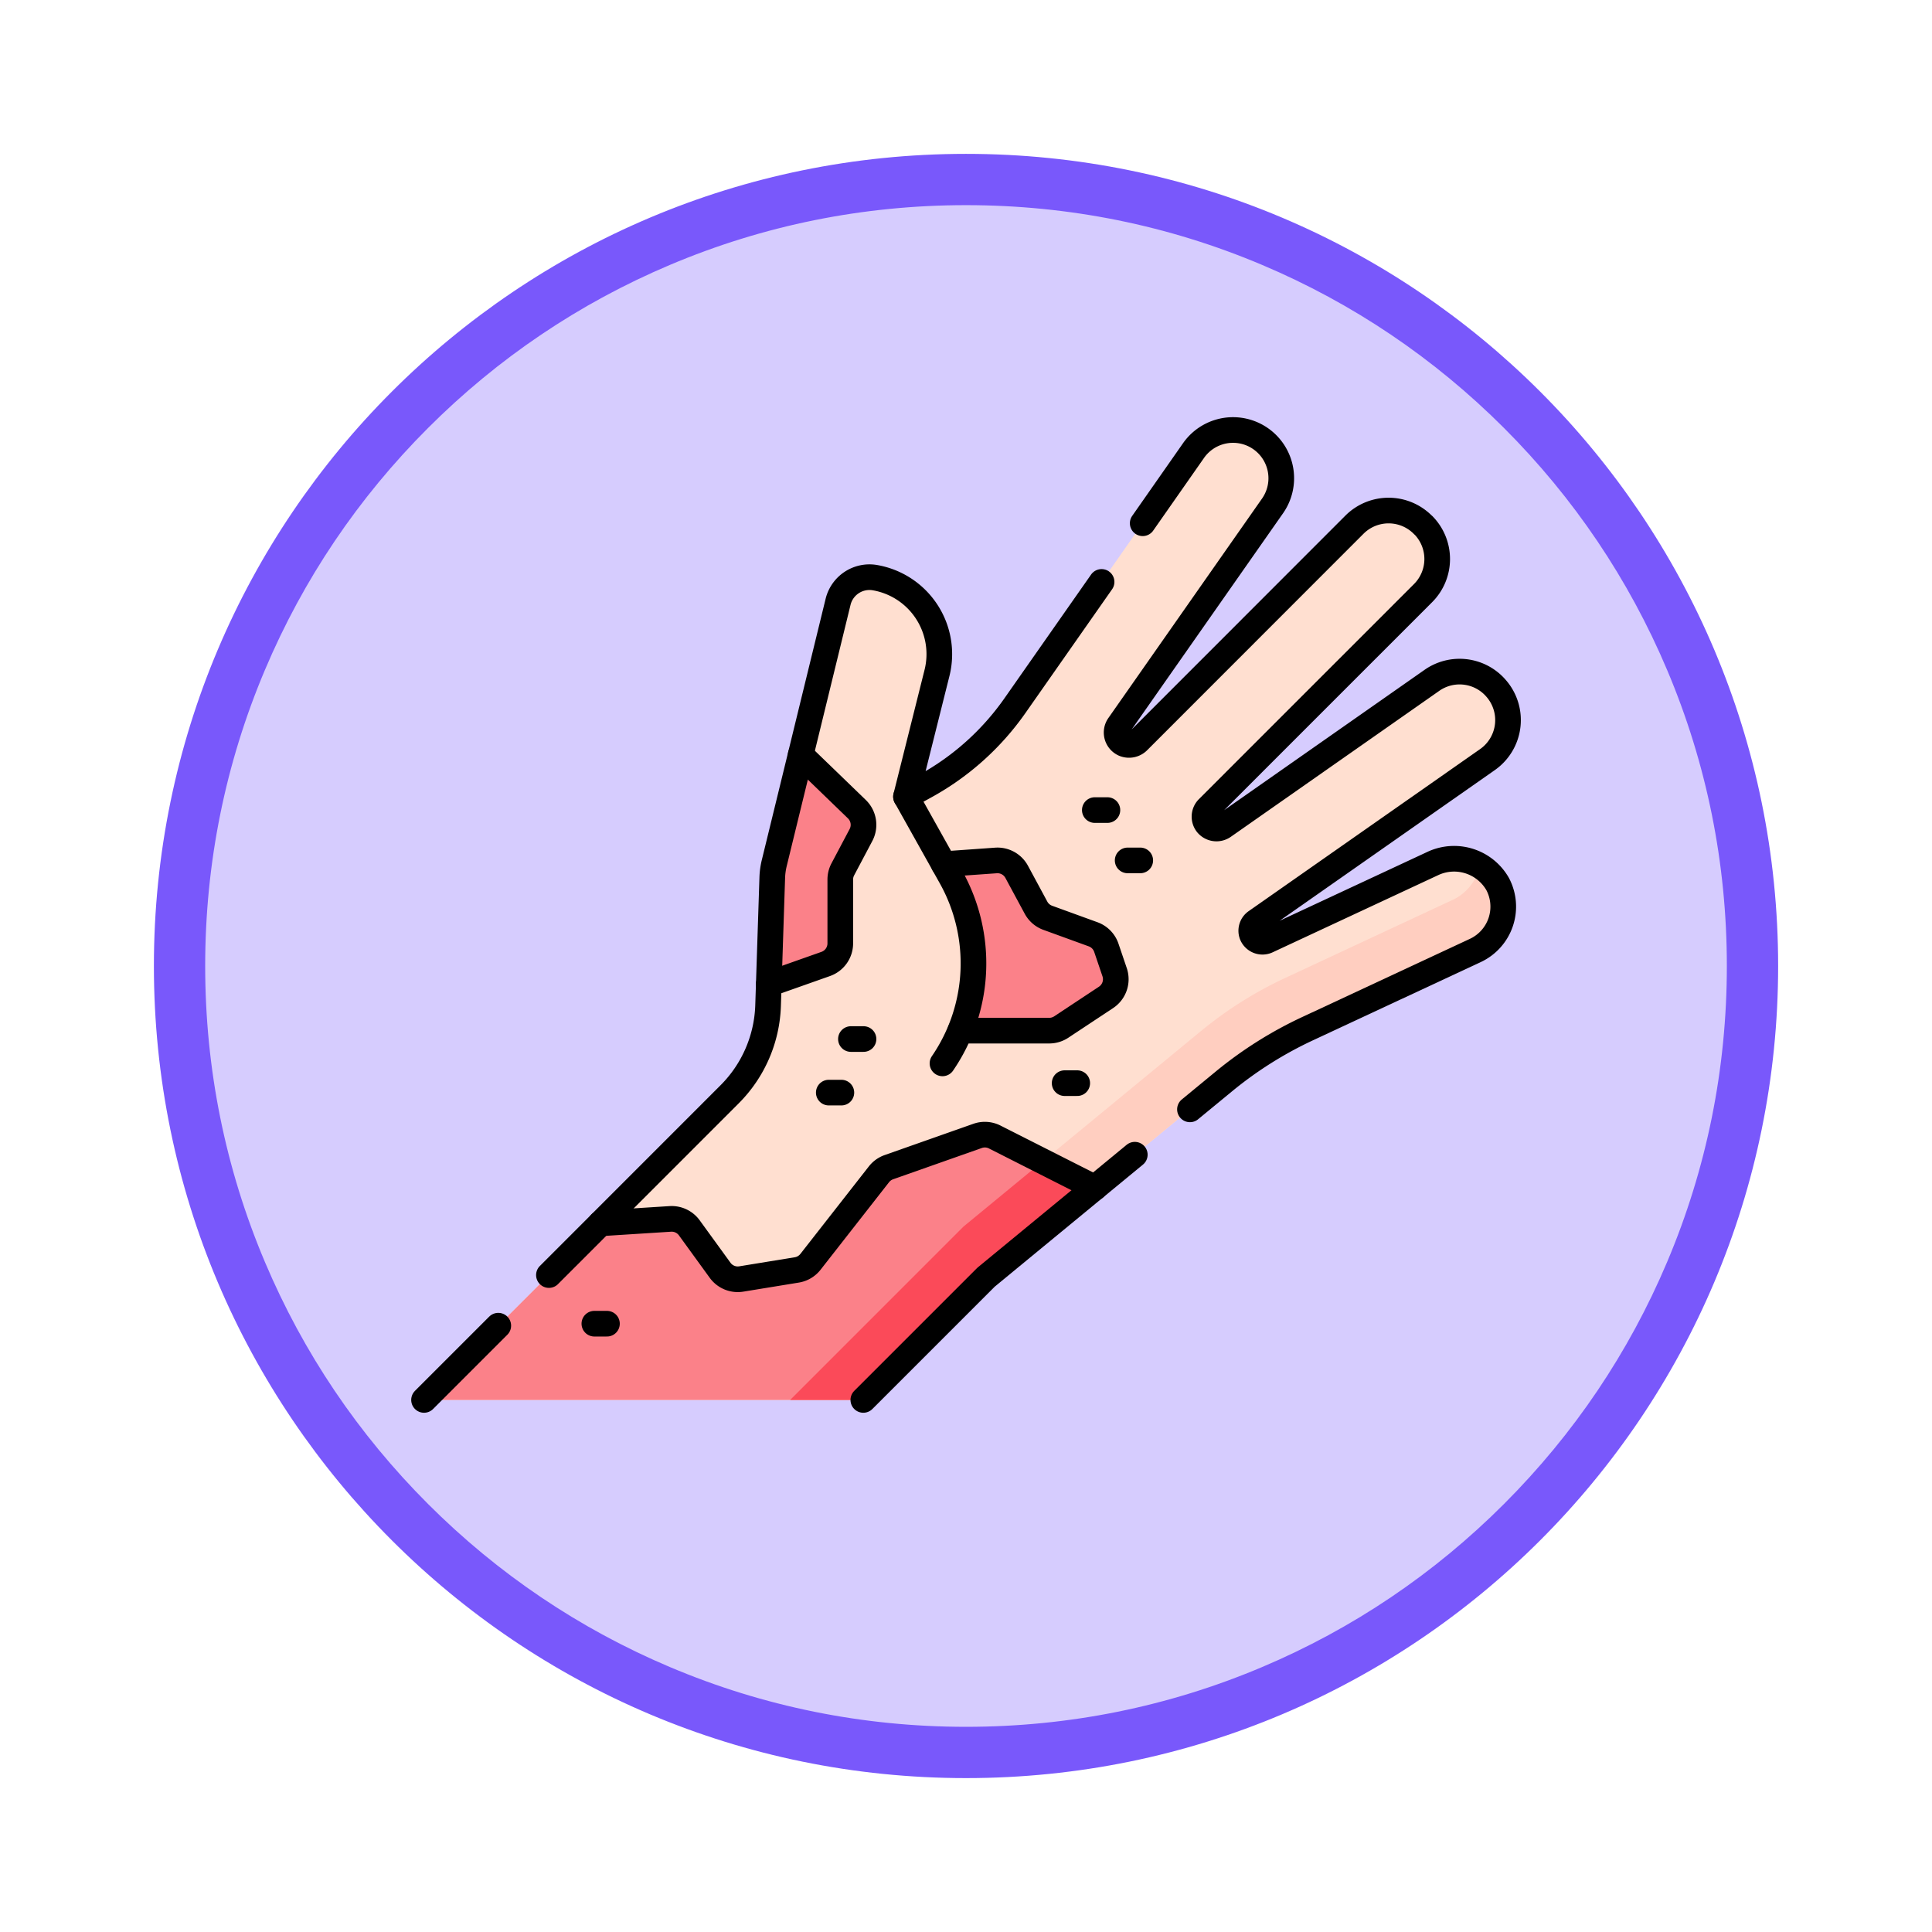<svg xmlns="http://www.w3.org/2000/svg" xmlns:xlink="http://www.w3.org/1999/xlink" width="113" height="113" viewBox="0 0 113 113">
  <defs>
    <filter id="Trazado_982547" x="0" y="0" width="113" height="113" filterUnits="userSpaceOnUse">
      <feOffset dy="3" input="SourceAlpha"/>
      <feGaussianBlur stdDeviation="3" result="blur"/>
      <feFlood flood-opacity="0.161"/>
      <feComposite operator="in" in2="blur"/>
      <feComposite in="SourceGraphic"/>
    </filter>
  </defs>
  <g id="Grupo_1235198" data-name="Grupo 1235198" transform="translate(-271.424 -4103.5)">
    <g id="Grupo_1234671" data-name="Grupo 1234671" transform="translate(0 -5879.346)">
      <g id="Grupo_1231178" data-name="Grupo 1231178" transform="translate(0 4365)">
        <g id="Grupo_1230686" data-name="Grupo 1230686" transform="translate(0 -2146.377)">
          <g id="Grupo_1229014" data-name="Grupo 1229014" transform="translate(0 2131.042)">
            <g id="Grupo_1227502" data-name="Grupo 1227502" transform="translate(0 2048.198)">
              <g id="Grupo_1225350" data-name="Grupo 1225350" transform="translate(-0.575 -393.641)">
                <g id="Grupo_1208121" data-name="Grupo 1208121" transform="translate(0 -1922.377)">
                  <g id="Grupo_1202432" data-name="Grupo 1202432" transform="translate(0 1255.486)">
                    <g id="Grupo_1202055" data-name="Grupo 1202055" transform="translate(0 3240.511)">
                      <g id="Grupo_1177900" data-name="Grupo 1177900" transform="translate(281 1411.003)">
                        <g id="Grupo_1172010" data-name="Grupo 1172010" transform="translate(0)">
                          <g id="Grupo_1171046" data-name="Grupo 1171046">
                            <g id="Grupo_1148525" data-name="Grupo 1148525">
                              <g transform="matrix(1, 0, 0, 1, -9, -6)" filter="url(#Trazado_982547)">
                                <g id="Trazado_982547-2" data-name="Trazado 982547" transform="translate(9 6)" fill="#d6ccfe">
                                  <path d="M 47.5 93.5 C 41.289 93.5 35.265 92.284 29.595 89.886 C 24.118 87.569 19.198 84.252 14.973 80.027 C 10.748 75.802 7.431 70.882 5.114 65.405 C 2.716 59.735 1.5 53.711 1.5 47.5 C 1.5 41.289 2.716 35.265 5.114 29.595 C 7.431 24.118 10.748 19.198 14.973 14.973 C 19.198 10.748 24.118 7.431 29.595 5.114 C 35.265 2.716 41.289 1.5 47.5 1.5 C 53.711 1.5 59.735 2.716 65.405 5.114 C 70.882 7.431 75.802 10.748 80.027 14.973 C 84.252 19.198 87.569 24.118 89.886 29.595 C 92.284 35.265 93.5 41.289 93.5 47.5 C 93.5 53.711 92.284 59.735 89.886 65.405 C 87.569 70.882 84.252 75.802 80.027 80.027 C 75.802 84.252 70.882 87.569 65.405 89.886 C 59.735 92.284 53.711 93.5 47.5 93.5 Z" stroke="none"/>
                                  <path d="M 47.5 3 C 41.491 3 35.664 4.176 30.18 6.496 C 24.881 8.737 20.122 11.946 16.034 16.034 C 11.946 20.122 8.737 24.881 6.496 30.18 C 4.176 35.664 3 41.491 3 47.5 C 3 53.509 4.176 59.336 6.496 64.82 C 8.737 70.119 11.946 74.878 16.034 78.966 C 20.122 83.054 24.881 86.263 30.18 88.504 C 35.664 90.824 41.491 92 47.5 92 C 53.509 92 59.336 90.824 64.82 88.504 C 70.119 86.263 74.878 83.054 78.966 78.966 C 83.054 74.878 86.263 70.119 88.504 64.82 C 90.824 59.336 92 53.509 92 47.5 C 92 41.491 90.824 35.664 88.504 30.18 C 86.263 24.881 83.054 20.122 78.966 16.034 C 74.878 11.946 70.119 8.737 64.82 6.496 C 59.336 4.176 53.509 3 47.5 3 M 47.5 0 C 73.734 0 95 21.266 95 47.5 C 95 73.734 73.734 95 47.5 95 C 21.266 95 0 73.734 0 47.5 C 0 21.266 21.266 0 47.5 0 Z" stroke="none" fill="#7958fb"/>
                                </g>
                              </g>
                            </g>
                          </g>
                        </g>
                      </g>
                    </g>
                  </g>
                </g>
              </g>
            </g>
          </g>
        </g>
      </g>
    </g>
    <g id="skin-rash_11009184" transform="translate(288.725 4095.11)">
      <g id="Grupo_1235195" data-name="Grupo 1235195" transform="translate(7.5 33.508)">
        <g id="Grupo_1235194" data-name="Grupo 1235194" transform="translate(0 0)">
          <path id="Trazado_1253357" data-name="Trazado 1253357" d="M66.523,58.884l-9.7,4.522a.663.663,0,0,1-.905-.353.649.649,0,0,1,.237-.755l13.538-9.479a2.821,2.821,0,0,0,.477-4.2L70.16,48.6a2.82,2.82,0,0,0-3.713-.422L54.263,56.714a.715.715,0,0,1-.973-.129.7.7,0,0,1,.058-.923l12.58-12.58a2.821,2.821,0,0,0,.022-3.968l-.011-.011a2.824,2.824,0,0,0-4.015-.022L49.274,51.73a.752.752,0,0,1-.835.169.728.728,0,0,1-.3-1.081l9.008-12.865a2.821,2.821,0,1,0-4.659-3.183l-10.431,14.9a15.521,15.521,0,0,1-5.225,4.692l-1.146.631L37.5,47.754a4.539,4.539,0,0,0-3.625-5.575h0a1.89,1.89,0,0,0-2.159,1.413l-3.733,15.28a4.131,4.131,0,0,0-.116.847l-.245,7.49A7.689,7.689,0,0,1,25.377,72.4L7.5,90.272H33.193l7.179-7.179L54.288,71.638a22.99,22.99,0,0,1,4.9-3.086l9.8-4.569A2.83,2.83,0,0,0,70.291,60.1,2.934,2.934,0,0,0,66.523,58.884Z" transform="translate(-7.5 -33.509)" fill="#ffdfd0"/>
          <path id="Trazado_1253358" data-name="Trazado 1253358" d="M167.455,182.734l-1.546,6.328a4.14,4.14,0,0,0-.116.847l-.2,6.23,3.331-1.177a1.276,1.276,0,0,0,.85-1.2v-3.734a1.276,1.276,0,0,1,.148-.6l1.062-2.006a1.275,1.275,0,0,0-.241-1.514Z" transform="translate(-145.423 -163.699)" fill="#fb8189"/>
          <path id="Trazado_1253359" data-name="Trazado 1253359" d="M255.288,239.117l-2.62,1.734a1.276,1.276,0,0,1-.7.212h-5.2a10.344,10.344,0,0,0-.54-8.984l-.421-.753,3.053-.217a1.275,1.275,0,0,1,1.213.667l1.13,2.094a1.275,1.275,0,0,0,.687.593l2.654.966a1.275,1.275,0,0,1,.772.789l.484,1.426A1.276,1.276,0,0,1,255.288,239.117Z" transform="translate(-215.402 -205.9)" fill="#fb8189"/>
          <path id="Trazado_1253360" data-name="Trazado 1253360" d="M215.438,238.467l-9.8,4.57a22.94,22.94,0,0,0-4.895,3.086l-13.916,11.455-7.179,7.179h-4.28l10.137-10.139,13.916-11.455a23.03,23.03,0,0,1,4.9-3.086l9.8-4.569a2.824,2.824,0,0,0,1.578-2,2.713,2.713,0,0,1,1.051,1.078A2.829,2.829,0,0,1,215.438,238.467Z" transform="translate(-153.956 -207.994)" fill="#ffcec0"/>
          <path id="Trazado_1253361" data-name="Trazado 1253361" d="M46.733,359.954l-5.855-2.964a1.275,1.275,0,0,0-1-.065l-5.189,1.829a1.277,1.277,0,0,0-.581.417l-4.006,5.12a1.276,1.276,0,0,1-.8.473l-3.247.53a1.275,1.275,0,0,1-1.238-.51l-1.8-2.48a1.276,1.276,0,0,0-1.114-.524l-4.074.259L7.5,372.369H33.193l7.179-7.179Z" transform="translate(-7.5 -315.606)" fill="#fb8189"/>
          <path id="Trazado_1253362" data-name="Trazado 1253362" d="M190.149,369.088l-4.638,3.818-10.137,10.138h4.279l7.179-7.179,6.361-5.236Z" transform="translate(-153.961 -326.281)" fill="#fb4a59"/>
        </g>
      </g>
      <g id="Grupo_1235197" data-name="Grupo 1235197" transform="translate(7.5 33.508)">
        <g id="Grupo_1235196" data-name="Grupo 1235196" transform="translate(0 0)">
          <path id="Trazado_1253363" data-name="Trazado 1253363" d="M165.588,196.137l3.33-1.177a1.276,1.276,0,0,0,.85-1.2v-3.734a1.276,1.276,0,0,1,.148-.6l1.062-2.006a1.275,1.275,0,0,0-.241-1.514l-3.284-3.174" transform="translate(-145.422 -163.698)" fill="none" stroke="#000" stroke-linecap="round" stroke-linejoin="round" stroke-miterlimit="10" stroke-width="1.5"/>
          <path id="Trazado_1253364" data-name="Trazado 1253364" d="M245.8,231.325l3.053-.217a1.275,1.275,0,0,1,1.213.667l1.13,2.094a1.275,1.275,0,0,0,.687.593l2.654.965a1.275,1.275,0,0,1,.772.789l.484,1.426a1.276,1.276,0,0,1-.5,1.474l-2.62,1.734a1.276,1.276,0,0,1-.7.212h-5.2" transform="translate(-215.402 -205.899)" fill="none" stroke="#000" stroke-linecap="round" stroke-linejoin="round" stroke-miterlimit="10" stroke-width="1.5"/>
          <path id="Trazado_1253365" data-name="Trazado 1253365" d="M228.491,201.9l2.629,4.7a10.345,10.345,0,0,1-.495,10.9h0" transform="translate(-200.301 -180.423)" fill="none" stroke="#000" stroke-linecap="round" stroke-linejoin="round" stroke-miterlimit="10" stroke-width="1.5"/>
          <path id="Trazado_1253366" data-name="Trazado 1253366" d="M208.918,380.392l7.179-7.179,8.7-7.164" transform="translate(-183.225 -323.63)" fill="none" stroke="#000" stroke-linecap="round" stroke-linejoin="round" stroke-miterlimit="10" stroke-width="1.5"/>
          <line id="Línea_839" data-name="Línea 839" x1="4.343" y2="4.343" transform="translate(0 52.419)" fill="none" stroke="#000" stroke-linecap="round" stroke-linejoin="round" stroke-miterlimit="10" stroke-width="1.5"/>
          <path id="Trazado_1253367" data-name="Trazado 1253367" d="M97.089,101.533l-5.069,7.239a15.521,15.521,0,0,1-5.225,4.692l-1.146.631,1.813-7.236a4.539,4.539,0,0,0-3.625-5.575h0a1.89,1.89,0,0,0-2.16,1.413l-3.733,15.28a4.139,4.139,0,0,0-.116.847l-.245,7.49a7.689,7.689,0,0,1-2.248,5.186L64.765,142.073" transform="translate(-57.46 -92.615)" fill="none" stroke="#000" stroke-linecap="round" stroke-linejoin="round" stroke-miterlimit="10" stroke-width="1.5"/>
          <path id="Trazado_1253368" data-name="Trazado 1253368" d="M329.364,73.275l1.99-1.638a22.99,22.99,0,0,1,4.9-3.086l9.8-4.569a2.83,2.83,0,0,0,1.308-3.883,2.934,2.934,0,0,0-3.768-1.216l-9.7,4.522a.663.663,0,0,1-.905-.353.649.649,0,0,1,.237-.755l13.538-9.479a2.821,2.821,0,0,0,.477-4.2l-.012-.014a2.82,2.82,0,0,0-3.713-.422l-12.183,8.531a.715.715,0,0,1-.973-.129.7.7,0,0,1,.058-.923l12.58-12.58a2.821,2.821,0,0,0,.022-3.968L343,39.1a2.824,2.824,0,0,0-4.015-.022L326.34,51.73a.752.752,0,0,1-.835.169.728.728,0,0,1-.3-1.081l9.008-12.865a2.821,2.821,0,1,0-4.659-3.183L326.6,38.994" transform="translate(-284.566 -33.508)" fill="none" stroke="#000" stroke-linecap="round" stroke-linejoin="round" stroke-miterlimit="10" stroke-width="1.5"/>
        </g>
        <path id="Trazado_1253369" data-name="Trazado 1253369" d="M117.39,359.954l-5.855-2.964a1.275,1.275,0,0,0-1-.065l-5.189,1.829a1.277,1.277,0,0,0-.581.417l-4.006,5.12a1.276,1.276,0,0,1-.8.473l-3.247.53a1.275,1.275,0,0,1-1.238-.51l-1.8-2.48a1.276,1.276,0,0,0-1.114-.524l-4.074.259" transform="translate(-78.157 -315.606)" fill="none" stroke="#000" stroke-linecap="round" stroke-linejoin="round" stroke-miterlimit="10" stroke-width="1.5"/>
        <line id="Línea_840" data-name="Línea 840" x2="0.737" transform="translate(23.673 38.787)" fill="none" stroke="#000" stroke-linecap="round" stroke-linejoin="round" stroke-miterlimit="10" stroke-width="1.5"/>
        <line id="Línea_841" data-name="Línea 841" x2="0.737" transform="translate(41.154 25.206)" fill="none" stroke="#000" stroke-linecap="round" stroke-linejoin="round" stroke-miterlimit="10" stroke-width="1.5"/>
        <line id="Línea_842" data-name="Línea 842" x2="0.737" transform="translate(9.962 52.303)" fill="none" stroke="#000" stroke-linecap="round" stroke-linejoin="round" stroke-miterlimit="10" stroke-width="1.5"/>
        <line id="Línea_843" data-name="Línea 843" x2="0.737" transform="translate(37.468 38.234)" fill="none" stroke="#000" stroke-linecap="round" stroke-linejoin="round" stroke-miterlimit="10" stroke-width="1.5"/>
        <line id="Línea_844" data-name="Línea 844" x2="0.737" transform="translate(39.233 22.262)" fill="none" stroke="#000" stroke-linecap="round" stroke-linejoin="round" stroke-miterlimit="10" stroke-width="1.5"/>
        <line id="Línea_845" data-name="Línea 845" x2="0.737" transform="translate(24.968 35.654)" fill="none" stroke="#000" stroke-linecap="round" stroke-linejoin="round" stroke-miterlimit="10" stroke-width="1.5"/>
      </g>
    </g>
  </g>
</svg>
